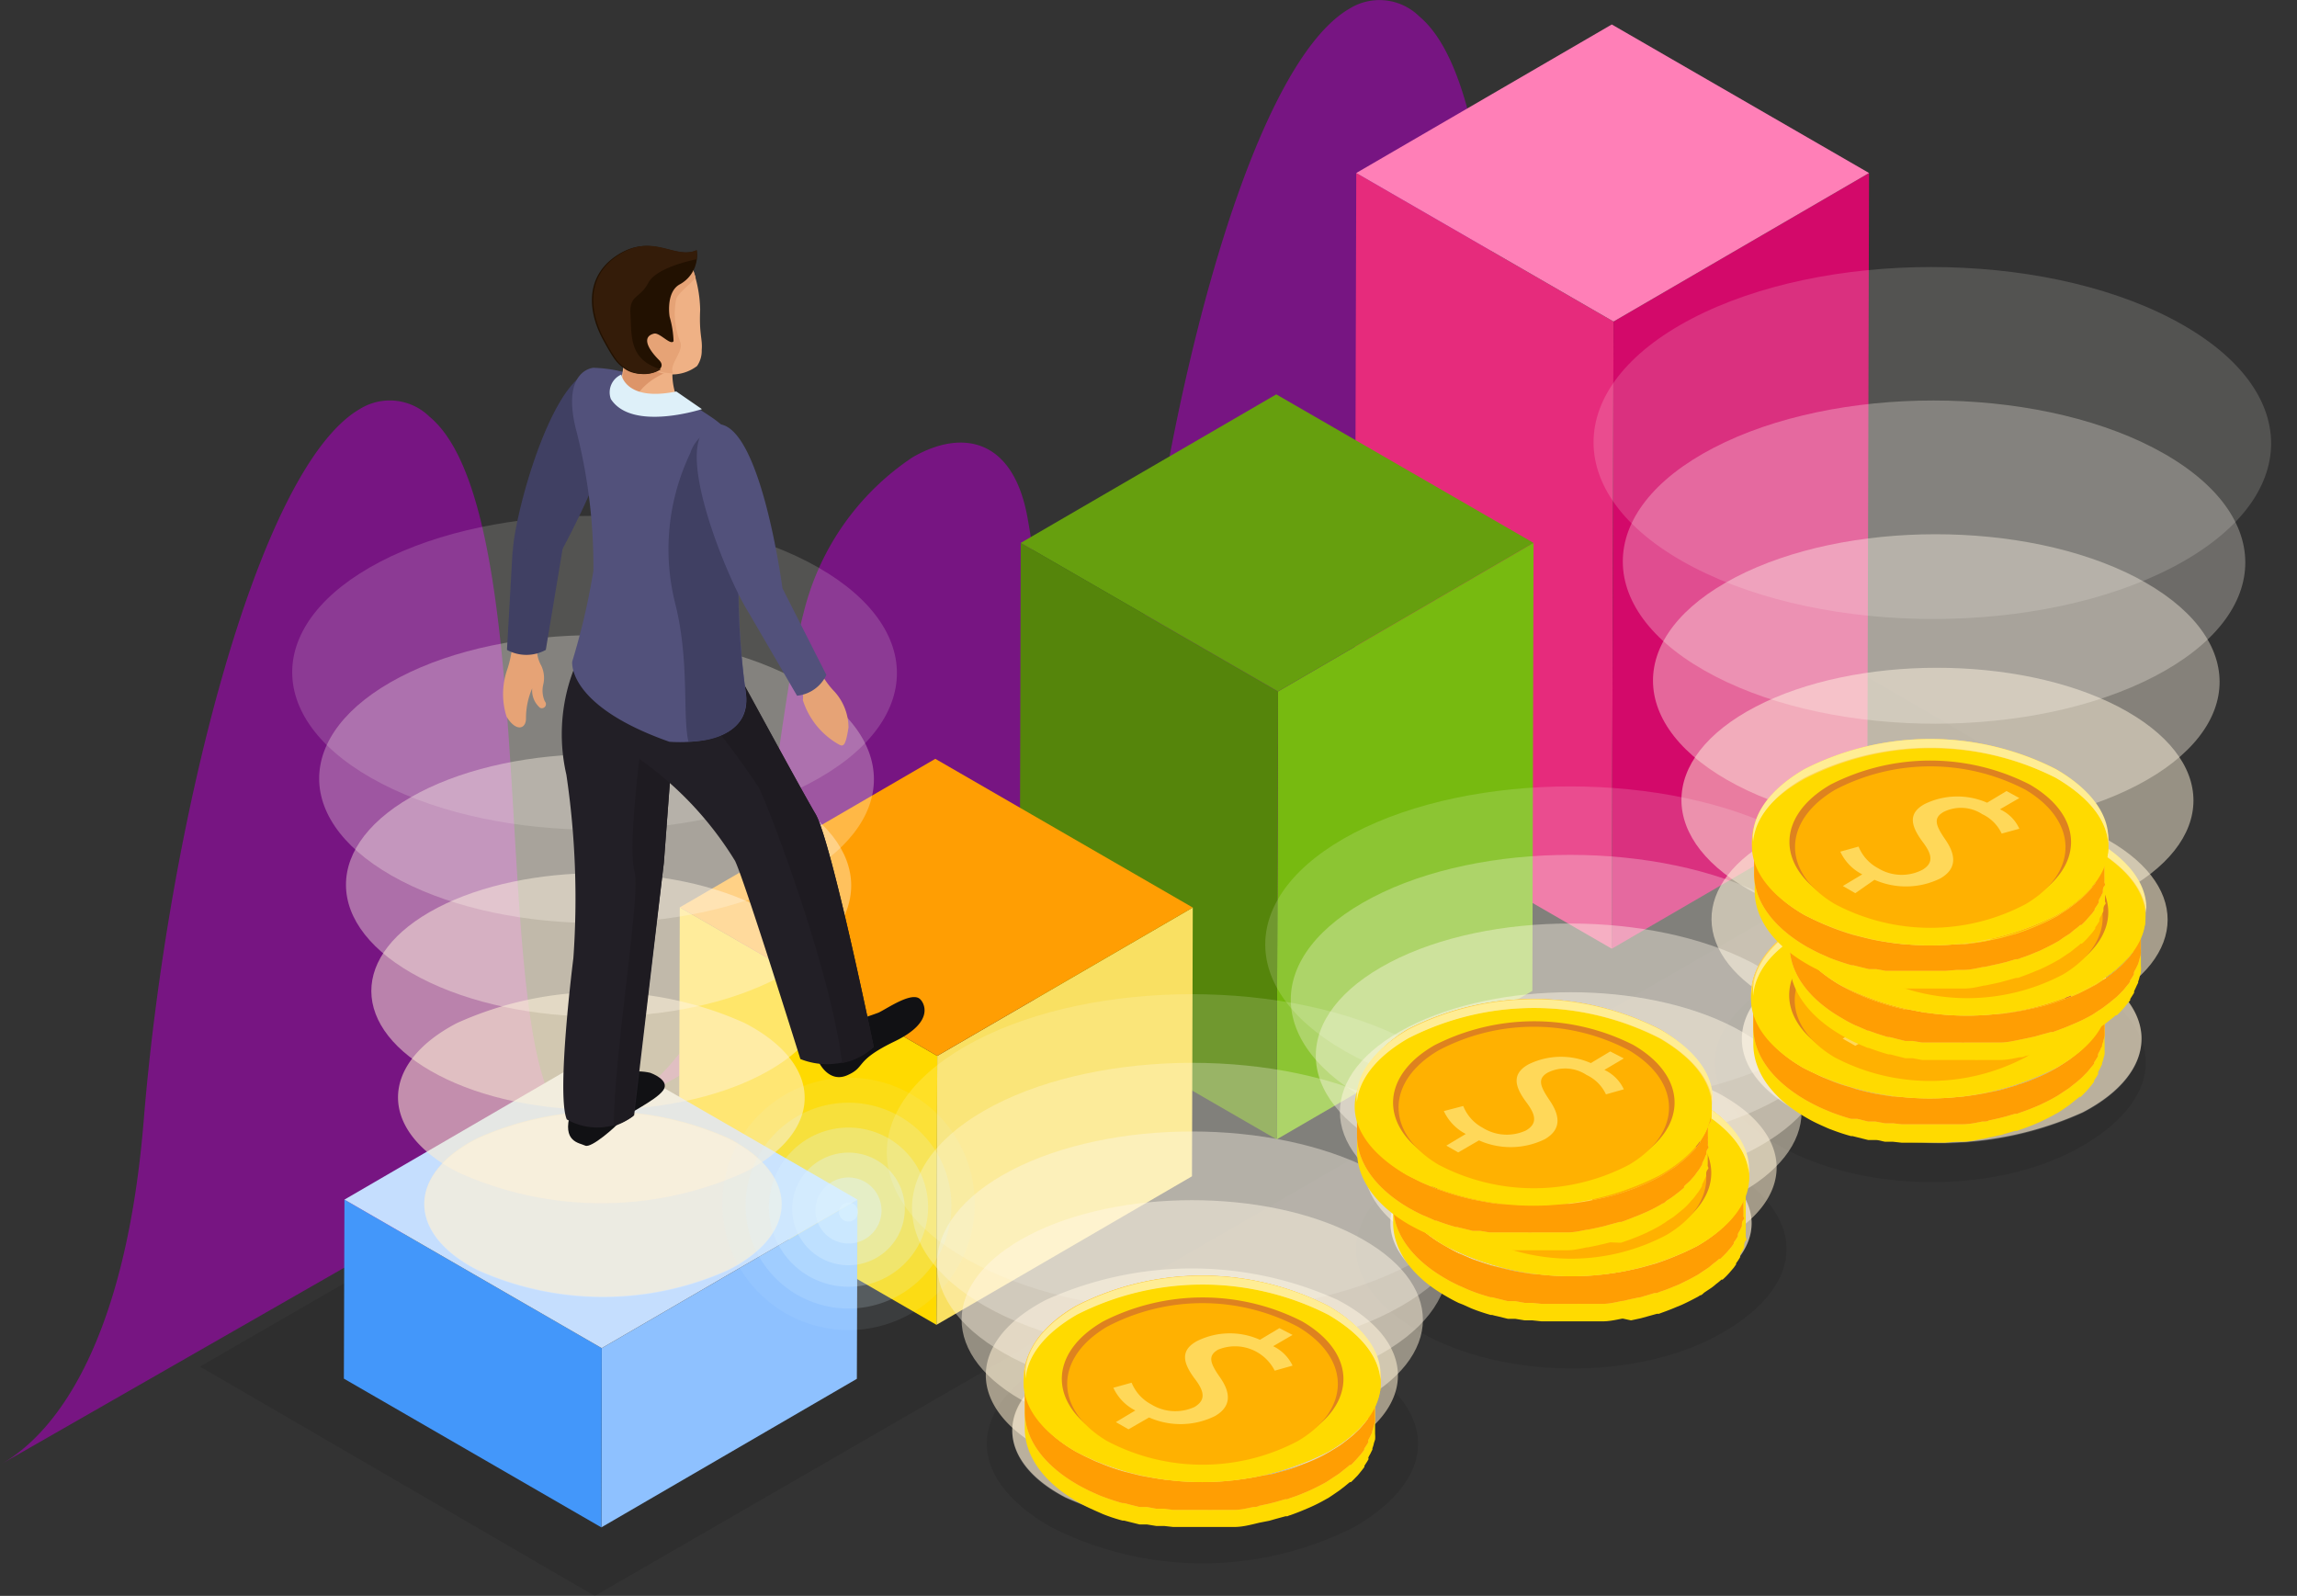 <svg xmlns="http://www.w3.org/2000/svg" viewBox="0 0 118.3 82.19"><rect x="0" y="0" width="118.3" height="82.19" fill="#333333" stroke="none"/><defs><style>.cls-1{fill:#771582;}.cls-2{opacity:0.1;}.cls-3{isolation:isolate;}.cls-4{fill:#d3096a;}.cls-5{fill:#e62b7c;}.cls-6{fill:#ff7fb7;}.cls-7{fill:#77ba10;}.cls-8{fill:#55850b;}.cls-9{fill:#669f0e;}.cls-10{fill:#f9e062;}.cls-11{fill:#ffda00;}.cls-12{fill:#ff9e03;}.cls-13{fill:#8ec1ff;}.cls-14{fill:#4397fa;}.cls-15{fill:#c5defe;}.cls-16{fill:#ffebc4;}.cls-16,.cls-30{opacity:0.6;}.cls-17{opacity:0.83;}.cls-18{fill:#ffeece;}.cls-18,.cls-19{opacity:0.67;}.cls-20{fill:#fff2d8;opacity:0.73;}.cls-21,.cls-53{opacity:0.5;}.cls-22{fill:#fff5e2;opacity:0.8;}.cls-23,.cls-51{opacity:0.33;}.cls-24{fill:#fff8eb;opacity:0.87;}.cls-25,.cls-49{opacity:0.17;}.cls-26{fill:#fffcf5;opacity:0.93;}.cls-27,.cls-47{opacity:0;}.cls-28,.cls-30{fill:#fff;}.cls-29{opacity:0.3;}.cls-31{fill:#111114;}.cls-32{fill:#221f26;}.cls-33{fill:#1e1b21;}.cls-34{fill:#e6a376;}.cls-35{fill:#404063;}.cls-36{fill:#52517b;}.cls-37{fill:#efb185;}.cls-38{fill:#dd9569;}.cls-39{fill:#221101;}.cls-40{fill:#341c09;}.cls-41{fill:#def0f9;}.cls-42{fill:#ffd859;}.cls-43{fill:#f2b42b;}.cls-44{fill:#ffed94;}.cls-45{fill:#de821f;}.cls-46{fill:#ffb101;}.cls-47,.cls-48,.cls-49,.cls-50,.cls-51,.cls-52,.cls-53{fill:#def4ff;}.cls-48{opacity:0.08;}.cls-50{opacity:0.25;}.cls-52{opacity:0.42;}</style></defs><title>Zasób 17</title><g id="Warstwa_2" data-name="Warstwa 2"><g id="Layer_1" data-name="Layer 1"><path class="cls-1" d="M68.73,26.36c2.72-1.57,4.92.37,6.92,5.72L31.34,57.49c8.78-5.33,8-18.16,10.05-25.94a13.45,13.45,0,0,1,5.61-8c2.6-1.5,5.2-.92,5.92,3.12,1.38,7.61,1.18,17.68,5.44,15.22s5.93-11.6,9-14.48A7.38,7.38,0,0,1,68.73,26.36Z"/><path class="cls-1" d="M22.12,21.46C28.81,27,24.2,61.11,30.91,57.74L.1,75.38c3.09-1.79,6.41-6.8,7.3-17.66,1.22-15,5.8-33.58,11.14-36.66A2.92,2.92,0,0,1,22.12,21.46Z"/><path class="cls-1" d="M73.09.84c6.69,5.57,2.08,39.65,8.79,36.27,0,0-32.91,18.86-30.82,17.65,3.1-1.79,6.42-6.8,7.31-17.67,1.22-15,5.8-33.57,11.14-36.65A2.92,2.92,0,0,1,73.09.84Z"/><g class="cls-2"><polygon points="10.3 70.38 30.63 82.19 104.35 39.63 84.02 27.82 10.3 70.38"/></g><g class="cls-3"><polygon class="cls-4" points="96.26 8.91 96.17 41.21 83.01 48.86 83.1 16.56 96.26 8.91"/><polygon class="cls-5" points="83.1 16.56 83.01 48.86 69.76 41.21 69.85 8.91 83.1 16.56"/><polygon class="cls-6" points="96.26 8.91 83.1 16.56 69.85 8.91 83.01 1.26 96.26 8.91"/></g><g class="cls-3"><polygon class="cls-7" points="78.98 27.96 78.92 51.03 65.75 58.68 65.82 35.61 78.98 27.96"/><polygon class="cls-8" points="65.82 35.61 65.75 58.68 52.51 51.03 52.57 27.96 65.82 35.61"/><polygon class="cls-9" points="78.98 27.96 65.82 35.61 52.57 27.96 65.73 20.31 78.98 27.96"/></g><g class="cls-3"><polygon class="cls-10" points="61.43 46.74 61.39 60.58 48.23 68.23 48.27 54.38 61.43 46.74"/><polygon class="cls-11" points="48.27 54.38 48.23 68.23 34.97 60.58 35.01 46.73 48.27 54.38"/><polygon class="cls-12" points="61.43 46.74 48.27 54.38 35.01 46.73 48.17 39.08 61.43 46.74"/></g><g class="cls-3"><polygon class="cls-13" points="44.16 61.78 44.13 71.01 30.97 78.66 30.99 69.43 44.16 61.78"/><polygon class="cls-14" points="30.99 69.43 30.97 78.66 17.71 71 17.74 61.78 30.99 69.43"/><polygon class="cls-15" points="44.16 61.78 30.99 69.43 17.74 61.78 30.9 54.13 44.16 61.78"/></g><g class="cls-2"><path d="M69.77,70.09c4.34,2.51,4.36,6,0,8.54a17.25,17.25,0,0,1-15.67,0c-4.35-2.51-4.37-6-.06-8.54A17.3,17.3,0,0,1,69.77,70.09Z"/></g><g class="cls-2"><path d="M88.74,60.05c4.34,2.5,4.37,6,.05,8.54s-11.33,2.5-15.67,0-4.37-6-.05-8.53S84.4,57.54,88.74,60.05Z"/></g><g class="cls-2"><path d="M107.24,50.45c4.34,2.5,4.37,6,.05,8.54S96,61.49,91.62,59s-4.37-6-.05-8.53S102.9,47.94,107.24,50.45Z"/></g><path class="cls-16" d="M37.55,58.63c3.62,1.88,3.6,4.89,0,6.75a15.74,15.74,0,0,1-13,0c-3.59-1.86-3.61-4.89,0-6.75A15.82,15.82,0,0,1,37.55,58.63Z"/><g class="cls-17"><path class="cls-18" d="M38.36,52.69c4.12,2.14,4.1,5.57,0,7.68a17.89,17.89,0,0,1-14.78,0c-4.09-2.11-4.11-5.56-.05-7.68A18,18,0,0,1,38.36,52.69Z"/></g><g class="cls-19"><path class="cls-20" d="M39.17,46.75c4.62,2.4,4.6,6.25,0,8.62s-12,2.4-16.59,0-4.61-6.24-.05-8.62S34.58,44.37,39.17,46.75Z"/></g><g class="cls-21"><path class="cls-22" d="M40,40.81c5.12,2.66,5.1,6.92.05,9.56s-13.25,2.66-18.38,0-5.12-6.93-.06-9.56S34.89,38.18,40,40.81Z"/></g><g class="cls-23"><path class="cls-24" d="M40.79,34.87c5.63,2.92,5.6,7.6.06,10.49s-14.56,2.92-20.19,0-5.61-7.6-.06-10.49S35.2,32,40.79,34.87Z"/></g><g class="cls-25"><path class="cls-26" d="M41.6,28.93c6.13,3.18,6.1,8.28.06,11.43s-15.85,3.18-22,0-6.12-8.28-.08-11.43S35.51,25.78,41.6,28.93Z"/></g><g class="cls-27"><path class="cls-28" d="M42.41,23c6.63,3.44,6.6,9,.07,12.37s-17.15,3.43-23.79,0-6.61-9-.08-12.37S35.83,19.58,42.41,23Z"/></g><g class="cls-29"><path class="cls-30" d="M37.55,58.66c3.62,1.88,3.6,4.89,0,6.75a15.74,15.74,0,0,1-13,0c-3.59-1.86-3.61-4.89,0-6.75A15.82,15.82,0,0,1,37.55,58.66Z"/></g><path class="cls-16" d="M107.27,49.71c4.06,2.11,4,5.48,0,7.57a17.69,17.69,0,0,1-14.56,0c-4-2.09-4-5.48,0-7.57A17.71,17.71,0,0,1,107.27,49.71Z"/><g class="cls-17"><path class="cls-18" d="M108.18,43.05c4.62,2.4,4.6,6.24,0,8.62s-12,2.39-16.58,0-4.61-6.25-.06-8.62S103.59,40.67,108.18,43.05Z"/></g><g class="cls-19"><path class="cls-20" d="M109.09,36.39c5.18,2.69,5.16,7,0,9.66s-13.41,2.69-18.6,0-5.17-7-.06-9.66S103.94,33.72,109.09,36.39Z"/></g><g class="cls-21"><path class="cls-22" d="M110,29.73c5.75,3,5.73,7.76.07,10.71s-14.87,3-20.62,0-5.74-7.76-.07-10.71S104.29,26.77,110,29.73Z"/></g><g class="cls-23"><path class="cls-24" d="M110.9,23.06c6.32,3.28,6.29,8.53.07,11.77s-16.32,3.27-22.64,0S82,26.31,88.26,23.06,104.64,19.82,110.9,23.06Z"/></g><g class="cls-25"><path class="cls-26" d="M111.81,16.4c6.88,3.57,6.85,9.29.07,12.82s-17.78,3.56-24.65,0-6.86-9.29-.08-12.82S105,12.87,111.81,16.4Z"/></g><g class="cls-27"><path class="cls-28" d="M112.72,9.74c7.44,3.86,7.41,10,.08,13.87s-19.24,3.85-26.68,0S78.7,13.56,86,9.74,105.34,5.92,112.72,9.74Z"/></g><g class="cls-29"><path class="cls-30" d="M107.27,49.75c4.06,2.1,4,5.48,0,7.56a17.61,17.61,0,0,1-14.56,0c-4-2.08-4-5.48,0-7.56A17.71,17.71,0,0,1,107.27,49.75Z"/></g><path class="cls-16" d="M87.47,59.58c3.66,1.9,3.65,4.94,0,6.82a15.91,15.91,0,0,1-13.13,0c-3.63-1.88-3.65-4.94,0-6.82A16,16,0,0,1,87.47,59.58Z"/><g class="cls-17"><path class="cls-18" d="M88.38,56.24c4.17,2.16,4.15,5.63,0,7.77a18.13,18.13,0,0,1-15,0c-4.13-2.14-4.16-5.63,0-7.77A18.23,18.23,0,0,1,88.38,56.24Z"/></g><g class="cls-19"><path class="cls-20" d="M89.29,52.9c4.67,2.43,4.65,6.32,0,8.72s-12.1,2.42-16.78,0-4.66-6.32,0-8.72S84.64,50.5,89.29,52.9Z"/></g><g class="cls-21"><path class="cls-22" d="M90.19,49.56c5.19,2.69,5.17,7,.06,9.67s-13.41,2.69-18.59,0-5.18-7-.07-9.67S85.05,46.9,90.19,49.56Z"/></g><g class="cls-23"><path class="cls-24" d="M91.1,46.22c5.69,3,5.67,7.69.06,10.61s-14.72,3-20.41,0-5.68-7.68-.07-10.61S85.45,43.3,91.1,46.22Z"/></g><g class="cls-25"><path class="cls-26" d="M92,42.89c6.2,3.21,6.17,8.37.06,11.55s-16,3.22-22.23,0-6.19-8.37-.08-11.55S85.86,39.7,92,42.89Z"/></g><g class="cls-27"><path class="cls-28" d="M92.91,39.55C99.62,43,99.6,48.6,93,52.05s-17.35,3.48-24.06,0-6.69-9.06-.08-12.5S86.26,36.1,92.91,39.55Z"/></g><g class="cls-29"><path class="cls-30" d="M87.47,59.61c3.66,1.9,3.65,4.94,0,6.82a15.91,15.91,0,0,1-13.13,0c-3.63-1.88-3.65-4.94,0-6.82A16,16,0,0,1,87.47,59.61Z"/></g><path class="cls-16" d="M68,70.28c3.66,1.9,3.65,5,0,6.83a15.91,15.91,0,0,1-13.13,0c-3.63-1.88-3.65-5-.05-6.83A16,16,0,0,1,68,70.28Z"/><g class="cls-17"><path class="cls-18" d="M68.88,66.94c4.16,2.17,4.15,5.63,0,7.78a18.13,18.13,0,0,1-15,0c-4.13-2.15-4.16-5.63,0-7.78A18.23,18.23,0,0,1,68.88,66.94Z"/></g><g class="cls-19"><path class="cls-20" d="M69.78,63.61c4.68,2.42,4.66,6.31,0,8.71s-12.09,2.43-16.77,0S48.4,66,53,63.61,65.14,61.2,69.78,63.61Z"/></g><g class="cls-21"><path class="cls-22" d="M70.69,60.27c5.18,2.69,5.16,7,.06,9.66s-13.41,2.69-18.6,0-5.17-7-.06-9.66S65.55,57.6,70.69,60.27Z"/></g><g class="cls-23"><path class="cls-24" d="M71.6,56.93c5.69,3,5.67,7.69.06,10.61s-14.72,2.95-20.42,0-5.67-7.69-.06-10.61S66,54,71.6,56.93Z"/></g><g class="cls-25"><path class="cls-26" d="M72.5,53.59c6.21,3.21,6.18,8.37.07,11.56s-16,3.21-22.23,0-6.19-8.38-.08-11.56S66.35,50.4,72.5,53.59Z"/></g><g class="cls-27"><path class="cls-28" d="M73.41,50.25c6.71,3.48,6.68,9.06.07,12.51s-17.34,3.47-24.05,0-6.69-9.06-.08-12.51S66.76,46.8,73.41,50.25Z"/></g><g class="cls-29"><path class="cls-30" d="M68,70.32c3.66,1.89,3.65,4.94,0,6.82a15.91,15.91,0,0,1-13.13,0c-3.63-1.88-3.65-4.94-.05-6.82A15.93,15.93,0,0,1,68,70.32Z"/></g><path class="cls-31" d="M33.49,55.25s1.06.37.66.91S32.28,57.35,32,57.69,30.45,59.15,30.14,59s-1.21-.18-.76-1.68S32,54.9,33.49,55.25Z"/><path class="cls-32" d="M30.05,33.39a9.31,9.31,0,0,0-.88,6.51,43.41,43.41,0,0,1,.36,9.44s-.89,7-.34,8.31a3.18,3.18,0,0,0,3.47-.21l1.53-13,.72-9.57S31,34.28,30.05,33.39Z"/><path class="cls-33" d="M34.19,44.42l.56-7.5-1.49-.36s-1,6.73-.58,8.34C33,46.16,31.65,54,31.61,58a3.42,3.42,0,0,0,1-.52Z"/><path class="cls-31" d="M42.16,54.68s.51,1.13,1.49.69.32-.72,2.43-1.74,1.49-2,1.32-2.16c-.41-.44-1.69.46-2.15.68a13.47,13.47,0,0,1-1.55.48l-1.84,1.84Z"/><path class="cls-32" d="M32.42,34.53s-1.28,3.3.72,4.71a17.69,17.69,0,0,1,4.72,5.1c.53,1.13,3.36,10.2,3.36,10.2A3.7,3.7,0,0,0,45,53.92s-2.18-10.61-3-12-4.52-8.18-4.52-8.18A13.07,13.07,0,0,1,32.42,34.53Z"/><path class="cls-33" d="M45,53.92s-2.18-10.61-3-12-4-7.3-4.47-8.1L36,36.45a47.73,47.73,0,0,1,3.07,4.09c.47.89,3.69,9.27,4.3,14.21A3.21,3.21,0,0,0,45,53.92Z"/><path class="cls-34" d="M30.61,19.22s1.73-.16,1,2.51a26.59,26.59,0,0,1-2.39,5.36,58.55,58.55,0,0,0-1.57,6.32,1.77,1.77,0,0,0,.23.88,1.47,1.47,0,0,1,.09,1,1.35,1.35,0,0,0,.09.83.21.21,0,0,1-.25.33,1.18,1.18,0,0,1-.4-1A3.82,3.82,0,0,0,27.09,37c0,.55-.51.71-1-.09a3.84,3.84,0,0,1,0-2.33,5.56,5.56,0,0,0,.32-1.83,31.11,31.11,0,0,1,1-7.6C27.85,23.56,29.17,19.06,30.61,19.22Z"/><path class="cls-35" d="M31,19.09c-2.34-.6-4.47,7.21-4.59,9.27a3.65,3.65,0,0,0,2.51,0S33.68,19.77,31,19.09Z"/><path class="cls-35" d="M26.4,28.36l-.29,5.11a2.08,2.08,0,0,0,2,0L29,28.12Z"/><path class="cls-36" d="M30.56,18.94s-1.64.11-.91,3.12a28,28,0,0,1,.91,7.34,35.09,35.09,0,0,1-1.09,4.67s-.3,2.26,5,4.13c0,0,4.43.43,3.93-2.61a40.43,40.43,0,0,1-.2-9c.2-1.14,1.05-3.38-1.64-5.16S32.37,19,30.56,18.94Z"/><path class="cls-35" d="M38.19,26.56a40.43,40.43,0,0,0,.2,9c.35,2.11-1.67,2.66-2.94,2.62-.3-1.37.06-4.06-.65-7a11.46,11.46,0,0,1,.75-7.84A1.91,1.91,0,0,1,37.32,22C39.06,23.66,38.37,25.54,38.19,26.56Z"/><path class="cls-37" d="M32.07,17.58A4.92,4.92,0,0,1,31.85,20c-.42.87,3,1.49,3.1.7a3.41,3.41,0,0,1,0-2.89C35.4,17,32.07,17.58,32.07,17.58Z"/><path class="cls-38" d="M31.87,20.06a4.45,4.45,0,0,0,.25-2.17l2.57,1.16h0c-.1,0-1.77.54-2.08,1.8C32.08,20.66,31.72,20.38,31.87,20.06Z"/><path class="cls-37" d="M35.52,13.46a6.62,6.62,0,0,1,.54,2.5c-.06,1.26.13,1.5.08,2.06a1.38,1.38,0,0,1-.24.83,2.13,2.13,0,0,1-2.22.22c-1.3-.42-2.73-2.16-2.25-3.8S33.54,12.23,35.52,13.46Z"/><path class="cls-34" d="M31.57,17a22.42,22.42,0,0,1,1.63-3.37,4.3,4.3,0,0,1,.87-.65,2.73,2.73,0,0,1,1.45.46,8,8,0,0,1,.31.86c-.3.36-.9.79-1,1.09a3.88,3.88,0,0,0,.2,2.21c.22.45-.57,1.17-.38,1.58a.11.11,0,0,1,0,.05,3.66,3.66,0,0,1-1-.18A3.71,3.71,0,0,1,31.57,17Z"/><path class="cls-39" d="M35.88,12.89A1.7,1.7,0,0,1,35,14.65c-.66.37-.55,1.47-.51,1.67a5.12,5.12,0,0,1,.2,1.25c-.15.24-.71-.45-1-.39-.63.15-.36.75.25,1.36s-1,1-1.74.47c-.41-.28-.56-.45-1.13-1.49-.83-1.51-.95-3.36.8-4.43S34.78,13.39,35.88,12.89Z"/><path class="cls-40" d="M32.27,19c-.41-.28-.56-.45-1.13-1.49-.83-1.51-.95-3.36.8-4.43s2.84.3,3.94-.2a1.69,1.69,0,0,1,0,.47c-.57.12-2.1.5-2.48,1.2-.45.86-1,.61-.93,1.65s-.11,2.33,1.57,2.82A1.65,1.65,0,0,1,32.27,19Z"/><path class="cls-41" d="M34.83,20.16l1.32.91s-3.6,1.17-4.69-.52A1,1,0,0,1,32,19.29S32.22,20.7,34.83,20.16Z"/><path class="cls-34" d="M43.7,37.46c-.14.91-.25,1-.46.9a4,4,0,0,1-1.89-2.3,1.74,1.74,0,0,0-.14-.88s0-.07-.06-.11l1.11-.45a4.29,4.29,0,0,0,.72,1A2.78,2.78,0,0,1,43.7,37.46Z"/><path class="cls-36" d="M36.62,21.91c-2.1.82.85,7.93,1.92,9.61l2.51,4.31a1.88,1.88,0,0,0,1.51-1.07L40.3,30.3C40.22,29.73,39,21,36.62,21.91Z"/><path class="cls-11" d="M108.56,51.54c0,.1,0,.2,0,.3l-.06.23a2.76,2.76,0,0,1-.08.27l-.09.22c0,.1-.09.2-.14.29a4,4,0,0,1-.23.39l-.05.06c-.09.13-.19.25-.3.38l-.06.07c-.12.13-.25.25-.38.38l-.28.22-.26.21-.33.22c-.11.07-.22.15-.35.22a7.71,7.71,0,0,1-.86.44l-.26.11q-.36.15-.72.27c-.09,0-.18.07-.27.09l-.47.14-.36.1-.5.1-.35.07c-.34.06-.69.11-1,.15l-.32,0-.62,0H98.83c-.16,0-.31,0-.46,0l-.43,0-.46,0-.4-.06-.49-.08-.38-.08-.57-.14L95.33,56a8.21,8.21,0,0,1-1-.33l-.46-.19-.23-.11A7.24,7.24,0,0,1,93,55c-1.8-1-2.7-2.41-2.7-3.77v2.54c0,1.37.9,2.74,2.71,3.78a7.06,7.06,0,0,0,.67.35l.22.1c.14.06.28.13.43.18l0,0a10.24,10.24,0,0,0,1,.33l.08,0,.24.06.56.14.16,0,.22,0c.16,0,.33.06.49.09l.19,0,.22,0,.45.05.22,0h.21l.46,0h1.32l.62-.05h.32c.35,0,.7-.09,1-.15h.06l.29-.07a4.64,4.64,0,0,0,.51-.11c.12,0,.23-.06.35-.09l.48-.14a.38.38,0,0,0,.1,0l.16-.06q.36-.12.72-.27l.26-.11c.3-.14.59-.28.86-.44l.12-.06.24-.16.32-.22.26-.21.28-.22.06,0,.33-.33a.2.2,0,0,1,.06-.07l.17-.21.13-.17,0-.06c.07-.11.14-.21.2-.32s0,0,0-.07.09-.19.13-.28.06-.12.08-.17,0,0,0-.06a1.38,1.38,0,0,0,.08-.27,1.05,1.05,0,0,0,.05-.19.07.07,0,0,0,0,0,2.66,2.66,0,0,0,0-.28,1.37,1.37,0,0,0,0-.19.25.25,0,0,0,0-.08V51.28A2.11,2.11,0,0,1,108.56,51.54Z"/><path class="cls-42" d="M108.53,51.84l-.06.23a2.76,2.76,0,0,1-.08.27l-.09.22c0,.1-.09.2-.14.29a4,4,0,0,1-.23.39l-.05.06c-.09.13-.19.25-.3.38l-.06.07c-.12.13-.25.25-.38.38l-.28.22-.26.21-.33.22c-.11.07-.22.15-.35.22a7.71,7.71,0,0,1-.86.44l-.26.11q-.36.15-.72.27c-.09,0-.18.07-.27.09l-.47.14-.36.1-.5.1-.35.07c-.34.06-.69.11-1,.15l-.32,0-.62,0H98.83c-.16,0-.31,0-.46,0l-.43,0-.46,0-.4-.06-.49-.08-.38-.08-.57-.14L95.33,56a8.21,8.21,0,0,1-1-.33l-.46-.19-.23-.11A7.24,7.24,0,0,1,93,55c-1.8-1-2.7-2.41-2.7-3.77v1.68c0,1.36.91,2.71,2.71,3.75.21.12.44.24.67.35l.22.1.43.18,0,0c.32.12.64.23,1,.33l.08,0,.24,0,.56.14.16,0,.22,0,.49.09.19,0,.22,0,.45.05.22,0h.21l.46,0h1.32l.62,0,.25,0h.07c.35,0,.7-.08,1-.14h.06c.1,0,.19,0,.29-.06l.51-.11.35-.09.48-.14.1,0,.16-.06q.36-.12.72-.27l.26-.11c.3-.14.59-.28.86-.44l.12-.07.24-.16.32-.21.26-.21a3.11,3.11,0,0,0,.28-.23l.06-.05c.11-.1.22-.22.33-.33l.06-.07.17-.21a1.83,1.83,0,0,0,.13-.16s0,0,0-.06l.2-.32s0,0,0-.07.09-.19.13-.29.06-.11.08-.16,0,0,0-.06a1.38,1.38,0,0,0,.08-.27,1.8,1.8,0,0,0,.05-.19.09.09,0,0,0,0,0,2.85,2.85,0,0,0,0-.29,1.1,1.1,0,0,0,0-.18.28.28,0,0,0,0-.09V51.31a1.64,1.64,0,0,1,0,.23C108.55,51.64,108.55,51.74,108.53,51.84Z"/><path class="cls-12" d="M108.53,51.84l-.06.23a2.76,2.76,0,0,1-.08.27l-.09.22c0,.1-.09.2-.14.29a4,4,0,0,1-.23.39l-.05.06c-.09.13-.19.25-.3.38l-.06.07c-.12.13-.25.25-.38.38l-.28.22-.26.21-.33.22c-.11.07-.22.15-.35.22a7.71,7.71,0,0,1-.86.44l-.26.11q-.36.15-.72.27c-.09,0-.18.07-.27.09l-.47.14-.36.1-.5.1-.35.07c-.34.06-.69.11-1,.15l-.32,0-.62,0H98.83c-.16,0-.31,0-.46,0l-.43,0-.46,0-.4-.06-.49-.08-.38-.08-.57-.14L95.33,56a8.21,8.21,0,0,1-1-.33l-.46-.19-.23-.11A7.24,7.24,0,0,1,93,55c-1.8-1-2.7-2.41-2.7-3.77v1.68c0,1.36.91,2.71,2.71,3.75.21.12.44.24.67.35l.22.1.43.18,0,0c.32.12.64.23,1,.33l.08,0,.24,0,.56.14.16,0,.22,0,.49.09.19,0,.22,0,.45.05.22,0h.21l.46,0h1.32l.62,0,.25,0h.07c.35,0,.7-.08,1-.14h.06c.1,0,.19,0,.29-.06l.51-.11.35-.09.48-.14.1,0,.16-.06q.36-.12.72-.27l.26-.11c.3-.14.59-.28.86-.44l.12-.07.24-.16.32-.21.26-.21a3.11,3.11,0,0,0,.28-.23l.06-.05c.11-.1.22-.22.33-.33l.06-.07.17-.21a1.83,1.83,0,0,0,.13-.16s0,0,0-.06l.2-.32s0,0,0-.07.09-.19.13-.29.06-.11.08-.16,0,0,0-.06a1.38,1.38,0,0,0,.08-.27,1.8,1.8,0,0,0,.05-.19.09.09,0,0,0,0,0,2.85,2.85,0,0,0,0-.29,1.1,1.1,0,0,0,0-.18.28.28,0,0,0,0-.09V51.31a1.64,1.64,0,0,1,0,.23C108.55,51.64,108.55,51.74,108.53,51.84Z"/><path class="cls-43" d="M105.88,47.5c3.59,2.07,3.61,5.43,0,7.5a14.25,14.25,0,0,1-13,0c-3.59-2.07-3.6-5.43,0-7.5A14.28,14.28,0,0,1,105.88,47.5Z"/><path class="cls-42" d="M105.88,47.5c3.59,2.07,3.61,5.43,0,7.5a14.25,14.25,0,0,1-13,0c-3.59-2.07-3.6-5.43,0-7.5A14.28,14.28,0,0,1,105.88,47.5Z"/><path class="cls-11" d="M105.88,48c3.59,2.07,3.61,5,0,7a14.25,14.25,0,0,1-13,0c-3.59-2.07-3.6-5,0-7A14.28,14.28,0,0,1,105.88,48Z"/><path class="cls-44" d="M92.93,48a14.28,14.28,0,0,1,12.95,0c1.69,1,2.58,2.14,2.68,3.32.12-1.33-.77-2.67-2.68-3.77a14.28,14.28,0,0,0-12.95,0c-1.88,1.1-2.75,2.42-2.64,3.74C90.39,50.07,91.26,48.92,92.93,48Z"/><path class="cls-45" d="M104.52,48.29c2.84,1.63,2.86,4.29,0,5.93a11.3,11.3,0,0,1-10.24,0c-2.84-1.64-2.85-4.29,0-5.93A11.25,11.25,0,0,1,104.52,48.29Z"/><path class="cls-46" d="M104.32,48.57c2.73,1.62,2.74,4.26,0,5.88a10.54,10.54,0,0,1-9.84,0c-2.72-1.62-2.74-4.25,0-5.88A10.55,10.55,0,0,1,104.32,48.57Z"/><path class="cls-42" d="M104,49l-1,.58a2.13,2.13,0,0,1,1,1l-.92.26a2.29,2.29,0,0,0-2.92-1.08c-.53.3-.42.68.1,1.42s.65,1.48-.26,2a4,4,0,0,1-3.39.06l-1.06.62-.65-.37,1-.6a2.46,2.46,0,0,1-1.12-1.18l.94-.25a2.21,2.21,0,0,0,1,1.11,2.36,2.36,0,0,0,2.23.14c.58-.34.53-.77.07-1.39-.65-.85-.83-1.51,0-2a3.81,3.81,0,0,1,3.23-.07l1-.6Z"/><path class="cls-11" d="M110.48,47.28a2.58,2.58,0,0,1,0,.29l-.06.23a2.29,2.29,0,0,1-.08.28l-.09.22c0,.1-.09.19-.14.29a4,4,0,0,1-.23.39l0,.06c-.09.13-.19.25-.3.38l-.06.06a4.54,4.54,0,0,1-.38.38l-.28.23-.26.21-.32.21c-.12.08-.23.16-.36.23s-.56.3-.86.44l-.26.11q-.36.15-.72.27l-.26.09-.48.14-.36.09-.5.11-.35.07c-.34.06-.69.11-1,.15l-.32,0c-.21,0-.41,0-.62,0l-.4,0h-.92l-.46,0-.43,0-.46-.06-.4,0L98.51,52,98.13,52l-.57-.14-.31-.09c-.34-.1-.67-.21-1-.33l-.47-.2-.23-.1c-.24-.11-.46-.23-.68-.35-1.8-1-2.7-2.41-2.7-3.78v2.55c0,1.37.9,2.74,2.71,3.78.21.12.44.24.67.35l.22.1.43.18.05,0c.32.12.65.23,1,.33l.08,0a2.1,2.1,0,0,1,.24.06l.56.14.16,0,.22,0,.49.09.19,0,.22,0,.45,0,.23,0h.2l.46,0h.93a1.92,1.92,0,0,0,.24,0h.15l.62,0h.25l.07,0c.36,0,.7-.08,1-.14h0c.1,0,.19,0,.29-.06l.51-.11.35-.09.48-.14.1,0,.16-.06a7.66,7.66,0,0,0,.72-.27l.26-.11c.3-.14.59-.28.87-.44l.11-.07.24-.16.32-.21.26-.21a3.11,3.11,0,0,0,.28-.23l.06,0c.12-.11.22-.22.33-.34l.06-.07.17-.21a1.83,1.83,0,0,0,.13-.16s0,0,0-.06l.2-.32s0-.05,0-.07.09-.19.13-.29l.08-.16s0,0,0-.06a1.38,1.38,0,0,0,.08-.27l.06-.19v-.05a1.36,1.36,0,0,0,0-.29l0-.18V47A2.46,2.46,0,0,1,110.48,47.28Z"/><path class="cls-42" d="M110.45,47.57l-.06.23a2.29,2.29,0,0,1-.08.28l-.09.22c0,.1-.09.19-.14.29a4,4,0,0,1-.23.39l0,.06c-.09.13-.19.25-.3.38l-.06.06a4.54,4.54,0,0,1-.38.38l-.28.23-.26.21-.32.21c-.12.08-.23.16-.36.23s-.56.3-.86.44l-.26.11q-.36.15-.72.27l-.26.09-.48.14-.36.09-.5.11-.35.07c-.34.06-.69.11-1,.15l-.32,0c-.21,0-.41,0-.62,0l-.4,0h-.92l-.46,0-.43,0-.46-.06-.4,0L98.51,52,98.13,52l-.57-.14-.31-.09c-.34-.1-.67-.21-1-.33l-.47-.2-.23-.1c-.24-.11-.46-.23-.68-.35-1.8-1-2.7-2.41-2.7-3.78v1.69c0,1.36.9,2.71,2.7,3.74a7.12,7.12,0,0,0,.67.36l.22.09.43.19.05,0c.32.12.65.23,1,.33l.08,0,.24.06.56.14.16,0,.22,0,.49.08.19,0,.22,0,.45,0,.23,0h.2l.46,0H101a1.08,1.08,0,0,0,.18,0c.17,0,.34,0,.51,0h.39l.62,0,.25,0H103c.36,0,.7-.08,1-.14h0l.29-.06.51-.11.35-.1.48-.13.1,0,.16-.06c.25-.09.49-.18.72-.28l.26-.11a8.79,8.79,0,0,0,.87-.43l.11-.07.24-.16a3.62,3.62,0,0,0,.32-.22l.26-.2.28-.23.06-.05c.12-.11.22-.22.33-.33l.06-.07.17-.21a1.09,1.09,0,0,0,.13-.17l0-.06a3.45,3.45,0,0,0,.2-.32s0,0,0-.07.09-.19.13-.28.06-.11.08-.17a.43.43,0,0,1,0,0,1.47,1.47,0,0,0,.08-.28l.06-.18v-.05a1.43,1.43,0,0,0,0-.29l0-.19v-1.7a1.79,1.79,0,0,1,0,.23A2.58,2.58,0,0,1,110.45,47.57Z"/><path class="cls-12" d="M110.45,47.57l-.06.23a2.29,2.29,0,0,1-.08.28l-.09.22c0,.1-.09.19-.14.29a4,4,0,0,1-.23.39l0,.06c-.09.13-.19.25-.3.38l-.06.06a4.54,4.54,0,0,1-.38.38l-.28.23-.26.21-.32.21c-.12.08-.23.16-.36.23s-.56.3-.86.44l-.26.11q-.36.15-.72.27l-.26.09-.48.14-.36.09-.5.11-.35.07c-.34.06-.69.11-1,.15l-.32,0c-.21,0-.41,0-.62,0l-.4,0h-.92l-.46,0-.43,0-.46-.06-.4,0L98.51,52,98.13,52l-.57-.14-.31-.09c-.34-.1-.67-.21-1-.33l-.47-.2-.23-.1c-.24-.11-.46-.23-.68-.35-1.8-1-2.7-2.41-2.7-3.78v1.69c0,1.36.9,2.71,2.7,3.74a7.12,7.12,0,0,0,.67.36l.22.09.43.19.05,0c.32.12.65.23,1,.33l.08,0,.24.06.56.14.16,0,.22,0,.49.08.19,0,.22,0,.45,0,.23,0h.2l.46,0H101a1.08,1.08,0,0,0,.18,0c.17,0,.34,0,.51,0h.39l.62,0,.25,0H103c.36,0,.7-.08,1-.14h0l.29-.06.51-.11.35-.1.48-.13.1,0,.16-.06c.25-.09.49-.18.72-.28l.26-.11a8.79,8.79,0,0,0,.87-.43l.11-.07.24-.16a3.62,3.62,0,0,0,.32-.22l.26-.2.28-.23.06-.05c.12-.11.22-.22.33-.33l.06-.07.17-.21a1.09,1.09,0,0,0,.13-.17l0-.06a3.45,3.45,0,0,0,.2-.32s0,0,0-.07.09-.19.13-.28.06-.11.08-.17a.43.43,0,0,1,0,0,1.47,1.47,0,0,0,.08-.28l.06-.18v-.05a1.43,1.43,0,0,0,0-.29l0-.19v-1.7a1.79,1.79,0,0,1,0,.23A2.58,2.58,0,0,1,110.45,47.57Z"/><path class="cls-43" d="M107.8,43.24c3.59,2.07,3.61,5.43,0,7.5a14.28,14.28,0,0,1-13,0c-3.58-2.07-3.6-5.43,0-7.5A14.28,14.28,0,0,1,107.8,43.24Z"/><path class="cls-42" d="M107.8,43.24c3.59,2.07,3.61,5.43,0,7.5a14.28,14.28,0,0,1-13,0c-3.58-2.07-3.6-5.43,0-7.5A14.28,14.28,0,0,1,107.8,43.24Z"/><path class="cls-11" d="M107.8,43.69c3.59,2.07,3.61,5,0,7.05a14.28,14.28,0,0,1-13,0c-3.58-2.07-3.6-5,0-7.05A14.25,14.25,0,0,1,107.8,43.69Z"/><path class="cls-44" d="M94.85,43.69a14.25,14.25,0,0,1,13,0c1.69,1,2.58,2.14,2.68,3.31.12-1.32-.77-2.66-2.68-3.76a14.28,14.28,0,0,0-13,0C93,44.33,92.1,45.66,92.21,47,92.31,45.81,93.18,44.66,94.85,43.69Z"/><path class="cls-45" d="M106.45,44c2.83,1.64,2.85,4.3,0,5.94a11.3,11.3,0,0,1-10.24,0c-2.84-1.63-2.85-4.29,0-5.93A11.33,11.33,0,0,1,106.45,44Z"/><path class="cls-46" d="M106.24,44.31c2.73,1.62,2.74,4.25,0,5.88a10.57,10.57,0,0,1-9.84,0c-2.72-1.63-2.74-4.26,0-5.88A10.49,10.49,0,0,1,106.24,44.31Z"/><path class="cls-42" d="M106,44.72l-1,.59a2.08,2.08,0,0,1,1,1l-.92.26a2,2,0,0,0-.94-1,2,2,0,0,0-2-.12c-.53.31-.41.68.1,1.43s.65,1.48-.26,2a4,4,0,0,1-3.39.07l-1.06.62-.65-.37,1-.6a2.48,2.48,0,0,1-1.13-1.18l.94-.26a2.26,2.26,0,0,0,1,1.12,2.37,2.37,0,0,0,2.24.14c.57-.34.52-.78.06-1.4-.65-.84-.83-1.5.06-2a3.79,3.79,0,0,1,3.22-.07l1-.6Z"/><path class="cls-11" d="M108.56,43.66a1.5,1.5,0,0,1,0,.29,2,2,0,0,1-.06.23,1.72,1.72,0,0,1-.08.28c0,.07-.06.14-.09.22s-.08.19-.13.28a4.11,4.11,0,0,1-.24.39l0,.06a3.57,3.57,0,0,1-.3.38l-.06.07c-.12.13-.25.25-.39.38l-.28.23-.26.2a3.62,3.62,0,0,1-.32.22l-.35.23c-.28.15-.57.3-.87.43l-.26.11c-.23.1-.47.19-.72.28l-.26.09-.47.13-.36.1-.51.11-.34.07c-.35.06-.69.1-1,.14l-.32,0-.62,0h-.39c-.17,0-.34,0-.51,0h-.42l-.46,0-.43,0-.45-.05-.41-.06-.49-.08-.38-.08-.56-.14-.32-.08c-.33-.1-.66-.21-1-.34l-.46-.19-.24-.11a5.32,5.32,0,0,1-.67-.35c-1.81-1-2.71-2.41-2.71-3.77v2.55c0,1.36.89,2.73,2.7,3.77.22.13.44.24.67.35l.23.1.42.19h0c.32.13.65.24,1,.34l.08,0,.24.06.57.14.15,0,.23,0,.49.08a1.08,1.08,0,0,0,.19,0l.21,0,.46,0,.22,0h.2l.47,0h1.31l.62,0,.25,0h.08c.35,0,.7-.08,1-.15h.05l.29-.06.51-.11.36-.1.47-.13.1,0,.16-.06c.25-.09.49-.18.72-.28l.27-.11c.29-.13.58-.28.86-.44l.11-.06.24-.16.33-.22.25-.2a3.45,3.45,0,0,0,.28-.23l.06,0q.18-.16.33-.33l.06-.07.18-.21.12-.17a.21.21,0,0,0,0-.06,2.92,2.92,0,0,0,.21-.32l0-.07c0-.09.09-.19.13-.28a1.3,1.3,0,0,0,.08-.17s0,0,0-.06,0-.18.08-.27,0-.12,0-.18v0c0-.1,0-.2,0-.29s0-.13,0-.19V43.39A2.48,2.48,0,0,1,108.56,43.66Z"/><path class="cls-42" d="M108.53,44a2,2,0,0,1-.06.23,1.72,1.72,0,0,1-.08.28c0,.07-.06.14-.09.22s-.08.19-.13.28a4.11,4.11,0,0,1-.24.39l0,.06a3.57,3.57,0,0,1-.3.38l-.06.07c-.12.13-.25.25-.39.38l-.28.23-.26.2a3.62,3.62,0,0,1-.32.22l-.35.23c-.28.15-.57.3-.87.43l-.26.11c-.23.1-.47.19-.72.28l-.26.09-.47.13-.36.1-.51.11-.34.07c-.35.06-.69.1-1,.14l-.32,0-.62,0h-.39c-.17,0-.34,0-.51,0h-.42l-.46,0-.43,0-.45-.05-.41-.06-.49-.08-.38-.08-.56-.14-.32-.08c-.33-.1-.66-.21-1-.34l-.46-.19-.24-.11a5.32,5.32,0,0,1-.67-.35c-1.81-1-2.71-2.41-2.71-3.77V45c0,1.36.91,2.71,2.7,3.75.22.12.44.24.67.35l.23.1c.14.06.28.13.42.18l0,0c.32.12.65.23,1,.33l.08,0,.24.06.57.14.15,0,.23,0,.49.09.19,0,.21,0,.46,0,.22,0h.2l.47,0h1.31l.62-.05h.33c.35,0,.7-.09,1-.15h.05a2.47,2.47,0,0,0,.29-.06l.51-.11.36-.09.47-.14.1,0a.76.76,0,0,0,.16-.06,7.66,7.66,0,0,0,.72-.27l.27-.11c.29-.14.58-.28.86-.44l.11-.06.24-.17.33-.21.25-.21a2.15,2.15,0,0,0,.28-.23l.06,0a3.51,3.51,0,0,0,.33-.34l.06-.07.18-.2.12-.17a.21.21,0,0,0,0-.06,2.92,2.92,0,0,0,.21-.32l0-.07c0-.1.09-.19.13-.29l.08-.16s0,0,0-.06,0-.18.08-.27,0-.13,0-.19v0a2.54,2.54,0,0,0,0-.29c0-.06,0-.12,0-.18V43.42a1.94,1.94,0,0,1,0,.24A1.5,1.5,0,0,1,108.53,44Z"/><path class="cls-12" d="M108.53,44a2,2,0,0,1-.06.23,1.72,1.72,0,0,1-.08.28c0,.07-.06.14-.09.22s-.08.19-.13.28a4.11,4.11,0,0,1-.24.39l0,.06a3.57,3.57,0,0,1-.3.38l-.06.07c-.12.13-.25.25-.39.38l-.28.23-.26.2a3.62,3.62,0,0,1-.32.22l-.35.23c-.28.15-.57.3-.87.43l-.26.11c-.23.1-.47.19-.72.28l-.26.09-.47.13-.36.1-.51.11-.34.07c-.35.06-.69.1-1,.14l-.32,0-.62,0h-.39c-.17,0-.34,0-.51,0h-.42l-.46,0-.43,0-.45-.05-.41-.06-.49-.08-.38-.08-.56-.14-.32-.08c-.33-.1-.66-.21-1-.34l-.46-.19-.24-.11a5.32,5.32,0,0,1-.67-.35c-1.81-1-2.71-2.41-2.71-3.77V45c0,1.36.91,2.71,2.7,3.75.22.12.44.24.67.35l.23.1c.14.06.28.13.42.18l0,0c.32.12.65.23,1,.33l.08,0,.24.06.57.14.15,0,.23,0,.49.09.19,0,.21,0,.46,0,.22,0h.2l.47,0h1.31l.62-.05h.33c.35,0,.7-.09,1-.15h.05a2.47,2.47,0,0,0,.29-.06l.51-.11.36-.09.47-.14.1,0a.76.76,0,0,0,.16-.06,7.66,7.66,0,0,0,.72-.27l.27-.11c.29-.14.58-.28.86-.44l.11-.06.24-.17.33-.21.25-.21a2.15,2.15,0,0,0,.28-.23l.06,0a3.51,3.51,0,0,0,.33-.34l.06-.07.18-.2.12-.17a.21.21,0,0,0,0-.06,2.92,2.92,0,0,0,.21-.32l0-.07c0-.1.09-.19.13-.29l.08-.16s0,0,0-.06,0-.18.08-.27,0-.13,0-.19v0a2.54,2.54,0,0,0,0-.29c0-.06,0-.12,0-.18V43.42a1.94,1.94,0,0,1,0,.24A1.5,1.5,0,0,1,108.53,44Z"/><path class="cls-43" d="M105.88,39.61c3.59,2.08,3.61,5.43.05,7.51a14.25,14.25,0,0,1-13,0c-3.59-2.07-3.61-5.42,0-7.5A14.28,14.28,0,0,1,105.88,39.61Z"/><path class="cls-42" d="M105.88,39.61c3.59,2.08,3.61,5.43.05,7.51a14.25,14.25,0,0,1-13,0c-3.59-2.07-3.61-5.42,0-7.5A14.28,14.28,0,0,1,105.88,39.61Z"/><path class="cls-11" d="M105.88,40.06c3.59,2.07,3.61,5,.05,7.06a14.25,14.25,0,0,1-13,0c-3.59-2.07-3.61-5,0-7A14.28,14.28,0,0,1,105.88,40.06Z"/><path class="cls-44" d="M92.93,40.06a14.28,14.28,0,0,1,12.95,0c1.7,1,2.59,2.14,2.69,3.32.11-1.32-.78-2.67-2.69-3.77a14.28,14.28,0,0,0-12.95,0c-1.88,1.1-2.75,2.43-2.64,3.74C90.39,42.18,91.27,41,92.93,40.06Z"/><path class="cls-45" d="M104.53,40.4c2.84,1.64,2.85,4.29,0,5.93a11.27,11.27,0,0,1-10.24,0c-2.83-1.64-2.85-4.29,0-5.93A11.27,11.27,0,0,1,104.53,40.4Z"/><path class="cls-46" d="M104.33,40.68c2.72,1.63,2.74,4.26,0,5.88a10.49,10.49,0,0,1-9.83,0c-2.73-1.62-2.74-4.25,0-5.88A10.57,10.57,0,0,1,104.33,40.68Z"/><path class="cls-42" d="M104,41.1l-1,.58a2,2,0,0,1,1,1l-.91.25a2.07,2.07,0,0,0-1-1,2,2,0,0,0-2-.11c-.53.31-.41.68.1,1.42s.65,1.48-.26,2a4,4,0,0,1-3.39.07L95.55,46l-.64-.37,1-.6a2.47,2.47,0,0,1-1.13-1.17l.94-.26a2.19,2.19,0,0,0,1,1.11A2.33,2.33,0,0,0,99,44.8c.58-.34.52-.77.06-1.39-.64-.85-.83-1.51.06-2a3.83,3.83,0,0,1,3.22-.07l1-.6Z"/><path class="cls-11" d="M90.06,60.7A1.5,1.5,0,0,1,90,61a2,2,0,0,1-.06.23,1.72,1.72,0,0,1-.08.28c0,.07-.06.14-.09.22s-.08.19-.13.29a3,3,0,0,1-.24.38l0,.06a3.57,3.57,0,0,1-.3.38L89,62.9c-.12.13-.25.25-.39.38l-.28.23-.26.2a3.62,3.62,0,0,1-.32.22l-.35.23a8.79,8.79,0,0,1-.87.43l-.26.11c-.23.1-.47.19-.72.28l-.26.09-.47.13-.36.1-.51.11-.34.07c-.35.06-.69.11-1,.14l-.32,0-.62,0H80.33l-.46,0-.43,0-.45,0-.41-.06-.49-.08-.38-.08-.56-.14-.32-.08c-.33-.1-.66-.21-1-.33l-.46-.2-.24-.1a7.12,7.12,0,0,1-.67-.36c-1.81-1-2.71-2.41-2.71-3.77v2.55c0,1.36.89,2.73,2.7,3.77.22.13.44.25.67.36l.23.09.42.19h0c.32.13.65.24,1,.34l.08,0a2.1,2.1,0,0,0,.24.06l.57.14.15,0,.23,0,.49.08.19,0,.21,0,.46.05.22,0h.2l.47,0h1.31l.62,0,.25,0h.08c.35,0,.7-.08,1-.14h.05L84,68l.51-.11.36-.1.47-.13.1,0,.16-.06c.25-.09.49-.18.72-.28l.27-.11c.29-.13.58-.28.86-.43l.11-.07c.09,0,.16-.11.24-.16l.33-.22a2.43,2.43,0,0,0,.25-.2,3.45,3.45,0,0,0,.28-.23l.06,0q.18-.16.33-.33l.06-.07.18-.21.12-.17a.21.21,0,0,0,0-.06,2.2,2.2,0,0,0,.21-.32l0-.07c0-.09.09-.19.13-.28a1.3,1.3,0,0,0,.08-.17s0,0,0-.06,0-.18.08-.27,0-.12,0-.18v-.05c0-.1,0-.2,0-.29s0-.13,0-.19V60.43A2.48,2.48,0,0,1,90.06,60.7Z"/><path class="cls-42" d="M90,61a2,2,0,0,1-.06.23,1.72,1.72,0,0,1-.08.28c0,.07-.06.14-.09.22s-.08.19-.13.29a3,3,0,0,1-.24.38l0,.06a3.57,3.57,0,0,1-.3.38L89,62.9c-.12.13-.25.25-.39.38l-.28.23-.26.2a3.62,3.62,0,0,1-.32.22l-.35.23a8.79,8.79,0,0,1-.87.43l-.26.11c-.23.1-.47.19-.72.28l-.26.09-.47.13-.36.1-.51.11-.34.07c-.35.06-.69.11-1,.14l-.32,0-.62,0H80.33l-.46,0-.43,0-.45,0-.41-.06-.49-.08-.38-.08-.56-.14-.32-.08c-.33-.1-.66-.21-1-.33l-.46-.2-.24-.1a7.12,7.12,0,0,1-.67-.36c-1.81-1-2.71-2.41-2.71-3.77v1.69c0,1.35.91,2.71,2.7,3.74.22.13.44.24.67.35l.23.1c.14.06.28.13.42.18l0,0c.32.13.65.23,1,.33l.08,0,.24.06.57.14.15,0,.23,0,.49.09.19,0,.21,0,.46.05.22,0h.2l.47,0h.92a2.08,2.08,0,0,1,.25,0h.14l.62,0h.33c.35,0,.7-.09,1-.15h.05l.29-.07.51-.11c.12,0,.24-.06.36-.09l.47-.14a.38.38,0,0,0,.1,0,.76.76,0,0,0,.16-.06,7.66,7.66,0,0,0,.72-.27l.27-.11c.29-.14.58-.28.86-.44l.11-.06.24-.16.33-.22.25-.21a2.15,2.15,0,0,0,.28-.23l.06,0q.18-.17.33-.33l.06-.07.18-.21.12-.17a.21.21,0,0,0,0-.06,2.92,2.92,0,0,0,.21-.32l0-.07c0-.09.09-.19.13-.28l.08-.17s0,0,0-.06,0-.18.08-.27,0-.13,0-.19v0a2.54,2.54,0,0,0,0-.29c0-.06,0-.12,0-.18V60.46a1.94,1.94,0,0,1,0,.24A1.5,1.5,0,0,1,90,61Z"/><path class="cls-12" d="M90,61a2,2,0,0,1-.06.23,1.72,1.72,0,0,1-.08.28c0,.07-.06.14-.09.22s-.08.19-.13.29a3,3,0,0,1-.24.38l0,.06a3.57,3.57,0,0,1-.3.38L89,62.9c-.12.13-.25.25-.39.38l-.28.23-.26.2a3.62,3.62,0,0,1-.32.22l-.35.23a8.79,8.79,0,0,1-.87.43l-.26.11c-.23.1-.47.19-.72.28l-.26.09-.47.13-.36.1-.51.11-.34.07c-.35.06-.69.11-1,.14l-.32,0-.62,0H80.33l-.46,0-.43,0-.45,0-.41-.06-.49-.08-.38-.08-.56-.14-.32-.08c-.33-.1-.66-.21-1-.33l-.46-.2-.24-.1a7.12,7.12,0,0,1-.67-.36c-1.81-1-2.71-2.41-2.71-3.77v1.69c0,1.35.91,2.71,2.7,3.74.22.13.44.24.67.35l.23.1c.14.06.28.13.42.18l0,0c.32.13.65.23,1,.33l.08,0,.24.06.57.14.15,0,.23,0,.49.09.19,0,.21,0,.46.05.22,0h.2l.47,0h.92a2.08,2.08,0,0,1,.25,0h.14l.62,0h.33c.35,0,.7-.09,1-.15h.05l.29-.07.51-.11c.12,0,.24-.06.36-.09l.47-.14a.38.38,0,0,0,.1,0,.76.76,0,0,0,.16-.06,7.66,7.66,0,0,0,.72-.27l.27-.11c.29-.14.58-.28.86-.44l.11-.06.24-.16.33-.22.25-.21a2.15,2.15,0,0,0,.28-.23l.06,0q.18-.17.33-.33l.06-.07.18-.21.12-.17a.21.21,0,0,0,0-.06,2.92,2.92,0,0,0,.21-.32l0-.07c0-.09.09-.19.13-.28l.08-.17s0,0,0-.06,0-.18.08-.27,0-.13,0-.19v0a2.54,2.54,0,0,0,0-.29c0-.06,0-.12,0-.18V60.46a1.94,1.94,0,0,1,0,.24A1.5,1.5,0,0,1,90,61Z"/><path class="cls-43" d="M87.38,56.65c3.59,2.08,3.61,5.44.05,7.51a14.25,14.25,0,0,1-13,0c-3.59-2.07-3.61-5.42,0-7.49A14.25,14.25,0,0,1,87.38,56.65Z"/><path class="cls-42" d="M87.38,56.65c3.59,2.08,3.61,5.44.05,7.51a14.25,14.25,0,0,1-13,0c-3.59-2.07-3.61-5.42,0-7.49A14.25,14.25,0,0,1,87.38,56.65Z"/><path class="cls-11" d="M87.38,57.1c3.59,2.07,3.61,5,.05,7.06a14.25,14.25,0,0,1-13,0c-3.59-2.07-3.61-5,0-7.05A14.28,14.28,0,0,1,87.38,57.1Z"/><path class="cls-44" d="M74.43,57.1a14.28,14.28,0,0,1,12.95,0c1.7,1,2.59,2.14,2.69,3.32.11-1.32-.78-2.66-2.69-3.77a14.25,14.25,0,0,0-12.95,0c-1.88,1.09-2.75,2.42-2.64,3.73C71.89,59.23,72.77,58.07,74.43,57.1Z"/><path class="cls-45" d="M86,57.44c2.84,1.64,2.85,4.29,0,5.93a11.27,11.27,0,0,1-10.24,0c-2.83-1.64-2.85-4.29,0-5.93A11.27,11.27,0,0,1,86,57.44Z"/><path class="cls-46" d="M85.83,57.72c2.72,1.63,2.74,4.26,0,5.88a10.49,10.49,0,0,1-9.83,0c-2.73-1.62-2.74-4.25,0-5.88A10.57,10.57,0,0,1,85.83,57.72Z"/><path class="cls-42" d="M85.54,58.14l-1,.58a2,2,0,0,1,1,1l-.91.25a2,2,0,0,0-1-1,2,2,0,0,0-2-.12c-.53.31-.41.68.1,1.42s.65,1.48-.26,2a4,4,0,0,1-3.39.07L77.05,63l-.64-.37,1-.6a2.42,2.42,0,0,1-1.13-1.17l.94-.26a2.19,2.19,0,0,0,1,1.11,2.33,2.33,0,0,0,2.23.14c.58-.34.52-.77.06-1.39-.64-.85-.83-1.5.06-2a3.83,3.83,0,0,1,3.22-.07l1-.6Z"/><path class="cls-11" d="M88.15,57.07a2.54,2.54,0,0,1,0,.29,1.55,1.55,0,0,1,0,.23c0,.1,0,.19-.08.28a1.47,1.47,0,0,1-.1.22,2.55,2.55,0,0,1-.13.29c-.07.13-.15.26-.23.39l0,.06c-.09.13-.19.25-.3.38l-.06.06a4.68,4.68,0,0,1-.39.38,3,3,0,0,1-.27.23l-.26.21-.33.21-.35.23c-.28.16-.57.3-.87.44l-.26.11a7.66,7.66,0,0,1-.72.27l-.26.09-.47.14-.36.09-.51.11-.34.07c-.34.06-.69.11-1,.15l-.32,0-.63,0H78.42L78,62l-.42,0-.46,0-.41-.06-.48-.09-.38-.07-.57-.14-.32-.09c-.33-.1-.66-.21-1-.33l-.46-.2-.24-.1c-.23-.11-.45-.23-.67-.35-1.81-1-2.71-2.41-2.7-3.78V59.3c0,1.37.9,2.74,2.7,3.78.22.12.44.24.68.35l.22.1.42.18.06,0c.31.12.64.23,1,.33l.08,0,.23.06.57.14.15,0,.23,0,.49.09.19,0,.21,0,.46.06.22,0H78l.46,0h1.32l.62,0h.32c.35,0,.7-.09,1-.15h.05l.3-.06.5-.11.36-.09L83.4,64l.09,0,.17-.06q.36-.12.72-.27l.26-.11c.3-.14.59-.28.86-.44a.41.41,0,0,0,.11-.07,2,2,0,0,0,.24-.16l.33-.21.26-.21.28-.23,0,0a3.51,3.51,0,0,0,.33-.34l.06-.07a1.81,1.81,0,0,0,.18-.21l.12-.16.05-.06c.07-.11.14-.21.2-.32l0-.07.14-.29.07-.16s0,0,0-.06,0-.18.08-.27,0-.13,0-.19a.09.09,0,0,1,0-.05,2.58,2.58,0,0,0,0-.29,1.1,1.1,0,0,0,0-.18V56.81A2.28,2.28,0,0,1,88.15,57.07Z"/><path class="cls-42" d="M88.11,57.36a1.55,1.55,0,0,1,0,.23c0,.1,0,.19-.08.28a1.47,1.47,0,0,1-.1.22,2.55,2.55,0,0,1-.13.29c-.07.13-.15.26-.23.39l0,.06c-.09.13-.19.25-.3.38l-.06.06a4.68,4.68,0,0,1-.39.38,3,3,0,0,1-.27.23l-.26.21-.33.21-.35.23c-.28.16-.57.3-.87.44l-.26.11a7.66,7.66,0,0,1-.72.27l-.26.09-.47.14-.36.09-.51.11-.34.07c-.34.06-.69.11-1,.15l-.32,0-.63,0H78.42L78,62l-.42,0-.46,0-.41-.06-.48-.09-.38-.07-.57-.14-.32-.09c-.33-.1-.66-.21-1-.33l-.46-.2-.24-.1c-.23-.11-.45-.23-.67-.35-1.81-1-2.71-2.41-2.7-3.78v1.69c0,1.36.91,2.71,2.7,3.75.22.12.44.24.68.35l.22.09.42.19.06,0c.31.12.64.23,1,.33l.08,0a1.55,1.55,0,0,0,.23.06l.57.14.15,0,.23,0,.49.08.19,0,.21,0,.46,0,.22,0H78l.46,0h.23a1.21,1.21,0,0,0,.19,0c.17,0,.33,0,.5,0h.4l.62,0,.25,0h.07c.35,0,.7-.08,1-.14h.05l.3-.06.5-.11.36-.1.48-.13.09,0,.17-.06.72-.28.26-.11a7.66,7.66,0,0,0,.86-.43l.11-.07c.09,0,.16-.11.24-.16a3.78,3.78,0,0,0,.33-.22l.26-.2.28-.23s0,0,0-.05.23-.22.33-.33l.06-.07c.06-.07.13-.14.18-.21l.12-.17.05-.06a3.45,3.45,0,0,0,.2-.32l0-.06.14-.29c0-.06.05-.11.07-.17l0,0c0-.09,0-.19.08-.28s0-.12,0-.18a.07.07,0,0,1,0,0,2.85,2.85,0,0,0,0-.29,1.23,1.23,0,0,0,0-.19v-1.7a1.79,1.79,0,0,0,0,.23A2.54,2.54,0,0,1,88.11,57.36Z"/><path class="cls-12" d="M88.11,57.36a1.55,1.55,0,0,1,0,.23c0,.1,0,.19-.08.28a1.47,1.47,0,0,1-.1.22,2.55,2.55,0,0,1-.13.29c-.07.13-.15.26-.23.39l0,.06c-.09.13-.19.25-.3.38l-.06.06a4.68,4.68,0,0,1-.39.38,3,3,0,0,1-.27.23l-.26.21-.33.21-.35.23c-.28.16-.57.3-.87.44l-.26.11a7.66,7.66,0,0,1-.72.27l-.26.09-.47.14-.36.09-.51.11-.34.07c-.34.06-.69.11-1,.15l-.32,0-.63,0H78.42L78,62l-.42,0-.46,0-.41-.06-.48-.09-.38-.07-.57-.14-.32-.09c-.33-.1-.66-.21-1-.33l-.46-.2-.24-.1c-.23-.11-.45-.23-.67-.35-1.81-1-2.71-2.41-2.7-3.78v1.69c0,1.36.91,2.71,2.7,3.75.22.12.44.24.68.35l.22.09.42.19.06,0c.31.12.64.23,1,.33l.08,0a1.55,1.55,0,0,0,.23.06l.57.14.15,0,.23,0,.49.08.19,0,.21,0,.46,0,.22,0H78l.46,0h.23a1.21,1.21,0,0,0,.19,0c.17,0,.33,0,.5,0h.4l.62,0,.25,0h.07c.35,0,.7-.08,1-.14h.05l.3-.06.5-.11.36-.1.48-.13.09,0,.17-.06.72-.28.26-.11a7.66,7.66,0,0,0,.86-.43l.11-.07c.09,0,.16-.11.24-.16a3.78,3.78,0,0,0,.33-.22l.26-.2.28-.23s0,0,0-.05.23-.22.33-.33l.06-.07c.06-.07.13-.14.18-.21l.12-.17.05-.06a3.45,3.45,0,0,0,.2-.32l0-.06.14-.29c0-.06.05-.11.07-.17l0,0c0-.09,0-.19.08-.28s0-.12,0-.18a.07.07,0,0,1,0,0,2.85,2.85,0,0,0,0-.29,1.23,1.23,0,0,0,0-.19v-1.7a1.79,1.79,0,0,0,0,.23A2.54,2.54,0,0,1,88.11,57.36Z"/><path class="cls-43" d="M85.47,53c3.58,2.07,3.6,5.43,0,7.5a14.28,14.28,0,0,1-13,0C69,58.46,69,55.1,72.52,53A14.28,14.28,0,0,1,85.47,53Z"/><path class="cls-42" d="M85.47,53c3.58,2.07,3.6,5.43,0,7.5a14.28,14.28,0,0,1-13,0C69,58.46,69,55.1,72.52,53A14.28,14.28,0,0,1,85.47,53Z"/><path class="cls-11" d="M85.47,53.48c3.58,2.07,3.6,5,0,7.05a14.28,14.28,0,0,1-13,0c-3.59-2.07-3.61-5,0-7.05A14.25,14.25,0,0,1,85.47,53.48Z"/><path class="cls-44" d="M72.52,53.48a14.25,14.25,0,0,1,13,0c1.69,1,2.58,2.14,2.68,3.31.11-1.32-.77-2.66-2.68-3.76a14.28,14.28,0,0,0-13,0c-1.88,1.09-2.76,2.42-2.64,3.73C70,55.6,70.85,54.45,72.52,53.48Z"/><path class="cls-45" d="M84.11,53.81c2.84,1.64,2.85,4.3,0,5.94a11.28,11.28,0,0,1-10.23,0c-2.84-1.63-2.85-4.29,0-5.92A11.3,11.3,0,0,1,84.11,53.81Z"/><path class="cls-46" d="M83.91,54.1c2.72,1.62,2.74,4.25,0,5.88a10.55,10.55,0,0,1-9.83,0c-2.73-1.63-2.74-4.26,0-5.88A10.49,10.49,0,0,1,83.91,54.1Z"/><path class="cls-42" d="M83.63,54.51l-1,.59a2.07,2.07,0,0,1,1,1l-.92.26a2.07,2.07,0,0,0-1-1,2,2,0,0,0-2-.12c-.53.31-.41.68.1,1.43s.65,1.48-.25,2a4,4,0,0,1-3.39.06l-1.07.62L74.49,59l1-.6a2.53,2.53,0,0,1-1.13-1.18l1-.26a2.18,2.18,0,0,0,1,1.12,2.35,2.35,0,0,0,2.23.14c.58-.34.52-.77.06-1.4-.64-.84-.82-1.5.06-2a3.79,3.79,0,0,1,3.22-.07l1-.6Z"/><path class="cls-11" d="M71.09,71.31c0,.09,0,.19,0,.29l-.06.23a2.76,2.76,0,0,1-.08.27l-.09.23c0,.09-.09.19-.14.28a4,4,0,0,1-.23.39l0,.06c-.09.13-.19.25-.3.38l-.06.07c-.11.13-.25.25-.38.38l-.28.23-.26.2a3.62,3.62,0,0,1-.32.22l-.36.22a7.71,7.71,0,0,1-.86.44l-.26.11-.72.28-.26.09-.48.13-.36.1L65,76l-.35.07c-.34.06-.69.1-1,.14l-.32,0-.62,0H61.36l-.46,0-.43,0-.46,0-.4-.06-.49-.08L58.74,76l-.57-.14-.31-.08a9.4,9.4,0,0,1-1-.34l-.47-.19-.23-.11a7.24,7.24,0,0,1-.68-.35c-1.8-1-2.7-2.41-2.7-3.77v2.55c0,1.36.9,2.73,2.71,3.77a7.06,7.06,0,0,0,.67.35l.22.1.43.19h0a8.68,8.68,0,0,0,1,.33l.08,0,.24.06.56.14.16,0,.22,0,.49.08.19,0,.22,0,.45.05.23,0h.2l.46,0h1.32l.62,0,.25,0h.07c.36,0,.7-.08,1-.15h0l.29-.07.51-.1.35-.1.48-.13a.38.38,0,0,1,.1,0,.76.76,0,0,1,.16-.06c.25-.09.49-.18.72-.28l.26-.11a8.86,8.86,0,0,0,.87-.44l.11-.06.24-.16.32-.22.26-.2.28-.23.06,0c.12-.11.22-.22.33-.33l.06-.07.17-.21.13-.17,0-.06c.07-.11.14-.21.2-.32s0,0,0-.07.09-.19.13-.28.06-.11.08-.17,0,0,0-.06a1.38,1.38,0,0,0,.08-.27l.06-.18v0a1.5,1.5,0,0,0,0-.29l0-.19V71A2.45,2.45,0,0,1,71.09,71.31Z"/><path class="cls-42" d="M71.06,71.6l-.06.23a2.76,2.76,0,0,1-.08.27l-.09.23c0,.09-.09.19-.14.28a4,4,0,0,1-.23.39l0,.06c-.09.13-.19.25-.3.38l-.06.07c-.11.13-.25.25-.38.38l-.28.23-.26.2a3.62,3.62,0,0,1-.32.22l-.36.22a7.71,7.71,0,0,1-.86.44l-.26.11-.72.28-.26.09-.48.13-.36.1L65,76l-.35.07c-.34.06-.69.1-1,.14l-.32,0-.62,0H61.36l-.46,0-.43,0-.46,0-.4-.06-.49-.08L58.74,76l-.57-.14-.31-.08a9.4,9.4,0,0,1-1-.34l-.47-.19-.23-.11a7.24,7.24,0,0,1-.68-.35c-1.8-1-2.7-2.41-2.7-3.77v1.68c0,1.36.9,2.71,2.7,3.75.21.12.44.24.67.35l.22.1c.14.06.28.13.43.18l0,0c.32.12.65.23,1,.33l.08,0a2.1,2.1,0,0,1,.24.06l.56.14.16,0,.22,0,.49.09.19,0,.22,0,.45.06.23,0h.2l.46,0h.93a1.92,1.92,0,0,0,.24,0h.15l.62,0h.32c.36,0,.7-.09,1-.15h0c.1,0,.19,0,.29-.06l.51-.11.35-.09.48-.14.1,0,.16-.06a7.66,7.66,0,0,0,.72-.27l.26-.11c.3-.14.59-.28.87-.44l.11-.07.24-.16.32-.21.26-.21a3.11,3.11,0,0,0,.28-.23l.06,0c.12-.11.22-.22.33-.34l.06-.07c.06-.07.12-.13.17-.2l.13-.17,0-.06c.07-.11.14-.21.2-.32s0,0,0-.07.09-.19.13-.29l.08-.16s0,0,0-.06a1.38,1.38,0,0,0,.08-.27l.06-.19v0a1.36,1.36,0,0,0,0-.29l0-.18V71.07a1.94,1.94,0,0,1,0,.24C71.08,71.4,71.08,71.5,71.06,71.6Z"/><path class="cls-12" d="M71.06,71.6l-.06.23a2.76,2.76,0,0,1-.08.27l-.09.23c0,.09-.09.19-.14.28a4,4,0,0,1-.23.39l0,.06c-.09.13-.19.25-.3.38l-.06.07c-.11.13-.25.25-.38.38l-.28.23-.26.2a3.62,3.62,0,0,1-.32.22l-.36.22a7.71,7.71,0,0,1-.86.44l-.26.11-.72.28-.26.09-.48.13-.36.1L65,76l-.35.07c-.34.06-.69.1-1,.14l-.32,0-.62,0H61.36l-.46,0-.43,0-.46,0-.4-.06-.49-.08L58.74,76l-.57-.14-.31-.08a9.4,9.4,0,0,1-1-.34l-.47-.19-.23-.11a7.24,7.24,0,0,1-.68-.35c-1.8-1-2.7-2.41-2.7-3.77v1.68c0,1.36.9,2.71,2.7,3.75.21.12.44.24.67.35l.22.1c.14.06.28.13.43.18l0,0c.32.12.65.23,1,.33l.08,0a2.1,2.1,0,0,1,.24.06l.56.14.16,0,.22,0,.49.09.19,0,.22,0,.45.06.23,0h.2l.46,0h.93a1.92,1.92,0,0,0,.24,0h.15l.62,0h.32c.36,0,.7-.09,1-.15h0c.1,0,.19,0,.29-.06l.51-.11.35-.09.48-.14.1,0,.16-.06a7.66,7.66,0,0,0,.72-.27l.26-.11c.3-.14.59-.28.87-.44l.11-.07.24-.16.32-.21.26-.21a3.11,3.11,0,0,0,.28-.23l.06,0c.12-.11.22-.22.33-.34l.06-.07c.06-.07.12-.13.17-.2l.13-.17,0-.06c.07-.11.14-.21.2-.32s0,0,0-.07.09-.19.13-.29l.08-.16s0,0,0-.06a1.38,1.38,0,0,0,.08-.27l.06-.19v0a1.36,1.36,0,0,0,0-.29l0-.18V71.07a1.94,1.94,0,0,1,0,.24C71.08,71.4,71.08,71.5,71.06,71.6Z"/><path class="cls-43" d="M68.41,67.26c3.59,2.07,3.61,5.43,0,7.5a14.25,14.25,0,0,1-13,0c-3.58-2.07-3.6-5.42,0-7.5A14.28,14.28,0,0,1,68.41,67.26Z"/><path class="cls-42" d="M68.41,67.26c3.59,2.07,3.61,5.43,0,7.5a14.25,14.25,0,0,1-13,0c-3.58-2.07-3.6-5.42,0-7.5A14.28,14.28,0,0,1,68.41,67.26Z"/><path class="cls-11" d="M68.41,67.71c3.59,2.07,3.61,5,0,7.05a14.25,14.25,0,0,1-13,0c-3.58-2.07-3.6-5,0-7.05A14.28,14.28,0,0,1,68.41,67.71Z"/><path class="cls-44" d="M55.46,67.71a14.28,14.28,0,0,1,12.95,0c1.69,1,2.58,2.14,2.68,3.32.12-1.33-.77-2.67-2.68-3.77a14.28,14.28,0,0,0-12.95,0c-1.88,1.1-2.75,2.42-2.64,3.74C52.92,69.83,53.79,68.68,55.46,67.71Z"/><path class="cls-45" d="M67.06,68.05c2.83,1.64,2.85,4.29,0,5.93a11.27,11.27,0,0,1-10.24,0c-2.84-1.64-2.85-4.29,0-5.93A11.27,11.27,0,0,1,67.06,68.05Z"/><path class="cls-46" d="M66.85,68.33c2.73,1.62,2.74,4.26,0,5.88a10.51,10.51,0,0,1-9.84,0c-2.72-1.62-2.74-4.25,0-5.88A10.55,10.55,0,0,1,66.85,68.33Z"/><path class="cls-42" d="M66.57,68.75l-1,.58a2.13,2.13,0,0,1,1,1l-.92.26a2.29,2.29,0,0,0-2.92-1.08c-.53.31-.42.68.1,1.42s.65,1.48-.26,2a4,4,0,0,1-3.39.07l-1.06.61-.65-.37,1-.6a2.47,2.47,0,0,1-1.13-1.17l.94-.26a2.21,2.21,0,0,0,1,1.11,2.37,2.37,0,0,0,2.24.14c.57-.34.52-.77.06-1.39-.65-.85-.83-1.51.06-2A3.79,3.79,0,0,1,64.89,69l1-.6Z"/><path class="cls-47" d="M51.41,61.93a7.71,7.71,0,1,1-7.71-7.71A7.71,7.71,0,0,1,51.41,61.93Z"/><path class="cls-48" d="M50.2,62a6.5,6.5,0,1,1-6.5-6.5A6.49,6.49,0,0,1,50.2,62Z"/><path class="cls-49" d="M49,62.09a5.3,5.3,0,1,1-5.3-5.3A5.3,5.3,0,0,1,49,62.09Z"/><path class="cls-50" d="M47.8,62.17a4.1,4.1,0,1,1-4.1-4.1A4.1,4.1,0,0,1,47.8,62.17Z"/><path class="cls-51" d="M46.6,62.25a2.9,2.9,0,1,1-2.9-2.89A2.9,2.9,0,0,1,46.6,62.25Z"/><path class="cls-52" d="M45.4,62.34a1.7,1.7,0,1,1-1.7-1.7A1.7,1.7,0,0,1,45.4,62.34Z"/><path class="cls-53" d="M44.19,62.42a.49.49,0,1,1-.49-.49A.49.49,0,0,1,44.19,62.42Z"/></g></g></svg>